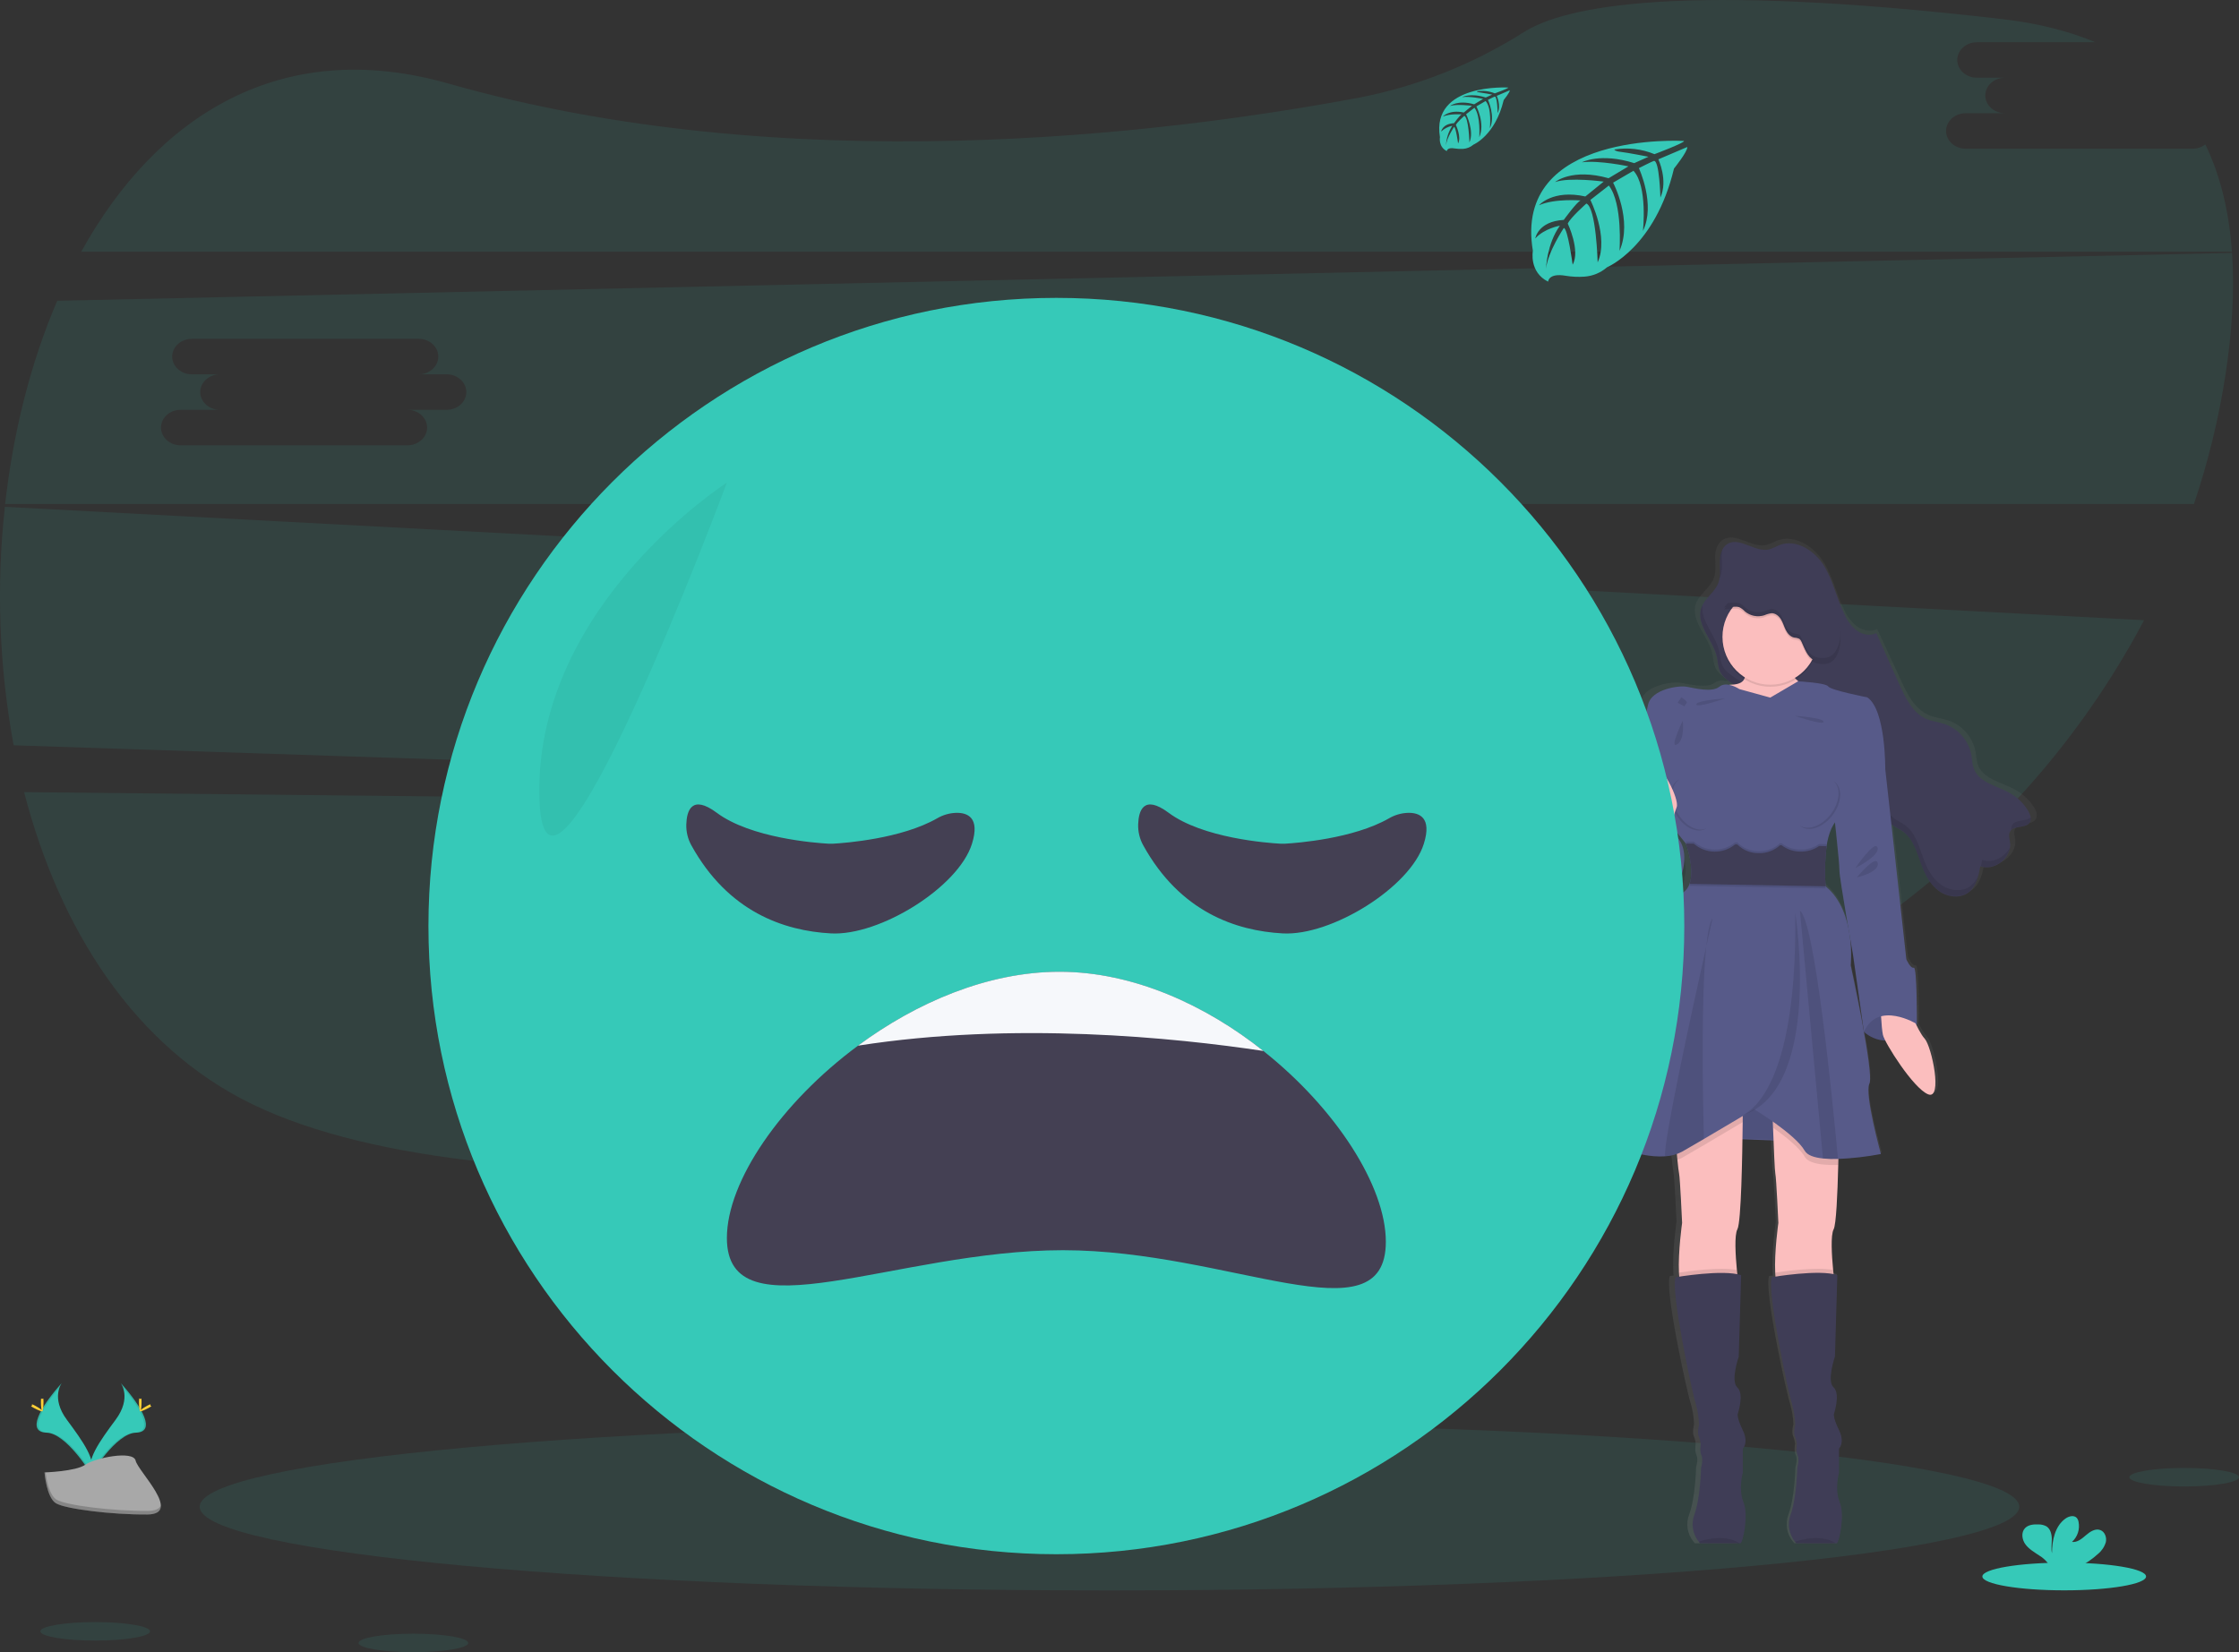<svg width="252" height="186" viewBox="0 0 252 186" fill="none" xmlns="http://www.w3.org/2000/svg">
<rect x="0" y="0" width="252" height="186" fill="#333333" stroke="none"/>
<g clip-path="url(#clip0_44_447)">
<path opacity="0.1" d="M2.712 89.175C6.691 104.564 15.108 117.866 28.409 124.314C56.059 137.715 118.419 130.804 164.96 122.87C189.035 118.767 210.196 107.443 225.567 91.507L2.712 89.175Z" fill="#36C9B8"/>
<path opacity="0.1" d="M246.772 16.741H221.236C220.024 16.741 219.03 15.842 219.03 14.744C219.03 13.646 220.024 12.745 221.236 12.745H225.652C224.438 12.745 223.446 11.847 223.446 10.746C223.446 9.646 224.438 8.75 225.652 8.75H222.5C221.286 8.75 220.292 7.851 220.292 6.751C220.292 5.651 221.286 4.754 222.5 4.754H235.828C232.871 3.51 229.414 2.625 225.43 2.159C189.086 -2.065 176.11 0.729 171.533 3.601C165.828 7.226 159.49 9.741 152.853 11.014C130.43 15.203 88.496 20.241 50.488 9.41C31.598 4.016 17.557 13.119 9.143 28.335H251.207C250.891 23.913 249.945 19.828 248.208 16.255C247.797 16.573 247.291 16.744 246.772 16.741Z" fill="#36C9B8"/>
<path opacity="0.1" d="M0.548 57.056C-0.433 66.005 -0.1 75.05 1.537 83.903L225.74 91.328C231.912 84.923 237.155 77.683 241.318 69.821L0.548 57.056ZM89.222 76.208H84.808C86.022 76.208 87.016 77.109 87.016 78.207C87.016 79.305 86.022 80.203 84.808 80.203H59.272C58.06 80.203 57.066 79.305 57.066 78.207C57.066 77.109 58.06 76.208 59.272 76.208H63.688C62.474 76.208 61.482 75.309 61.482 74.211C61.482 73.113 62.474 72.212 63.688 72.212H60.534C59.32 72.212 58.326 71.314 58.326 70.216C58.326 69.118 59.32 68.217 60.534 68.217H86.07C87.284 68.217 88.276 69.115 88.276 70.216C88.276 71.316 87.284 72.212 86.07 72.212H89.222C90.437 72.212 91.429 73.111 91.429 74.211C91.429 75.311 90.437 76.208 89.222 76.208Z" fill="#36C9B8"/>
<path opacity="0.1" d="M251.216 28.473L6.441 33.86C3.463 40.789 1.489 48.624 0.579 56.744H246.928C248.531 51.993 249.72 47.113 250.483 42.158C251.218 37.388 251.512 32.773 251.216 28.473ZM50.277 46.135H45.863C47.077 46.135 48.071 47.036 48.071 48.134C48.071 49.232 47.077 50.133 45.863 50.133H20.326C19.114 50.133 18.12 49.232 18.12 48.134C18.12 47.036 19.114 46.135 20.326 46.135H24.743C23.529 46.135 22.537 45.236 22.537 44.138C22.537 43.04 23.529 42.139 24.743 42.139H21.589C20.375 42.139 19.38 41.241 19.38 40.143C19.38 39.045 20.375 38.144 21.589 38.144H47.125C48.339 38.144 49.331 39.043 49.331 40.143C49.331 41.243 48.339 42.139 47.125 42.139H50.277C51.491 42.139 52.483 43.04 52.483 44.138C52.483 45.236 51.491 46.135 50.277 46.135Z" fill="#36C9B8"/>
<path opacity="0.1" d="M124.871 179.047C181.423 179.047 227.268 174.827 227.268 169.622C227.268 164.416 181.423 160.196 124.871 160.196C68.318 160.196 22.474 164.416 22.474 169.622C22.474 174.827 68.318 179.047 124.871 179.047Z" fill="#36C9B8"/>
<path d="M229.234 91.766C229.232 91.75 229.232 91.734 229.234 91.718C229.234 91.692 229.234 91.669 229.234 91.646C229.188 91.384 229.089 91.133 228.943 90.911C228.418 90.071 227.688 89.38 226.821 88.903C225.309 88.073 223.232 87.717 222.627 86.133C222.441 85.643 222.437 85.109 222.345 84.595C222.185 83.795 221.817 83.052 221.278 82.439C220.74 81.826 220.05 81.366 219.277 81.104C218.558 80.863 217.782 80.797 217.083 80.499C215.52 79.834 214.696 78.195 213.997 76.68C213.093 74.724 212.189 72.767 211.285 70.809C210.597 71.156 209.709 70.993 209.065 70.559C208.445 70.097 207.951 69.486 207.628 68.783C206.696 66.972 206.295 64.92 205.2 63.197C204.105 61.473 201.917 60.111 199.984 60.861C199.606 61.05 199.216 61.211 198.815 61.344C197.159 61.732 195.326 59.838 193.908 60.758C193.673 60.909 193.481 61.119 193.352 61.367C193.35 61.352 193.35 61.337 193.352 61.322C193.167 61.694 193.064 62.102 193.049 62.518C193.049 62.603 193.049 62.685 193.049 62.766C193.049 62.779 193.049 62.793 193.049 62.807C193.049 63.137 193.07 63.472 193.075 63.806C193.08 64.087 193.058 64.368 193.01 64.645V64.622C192.984 64.778 192.944 64.932 192.891 65.081C192.522 66.071 191.501 66.72 191.022 67.65V67.605C190.968 67.706 190.921 67.811 190.882 67.919C190.797 68.163 190.753 68.419 190.752 68.677C190.71 70.427 192.564 72.072 192.779 73.95C192.933 75.279 193.237 75.706 194.367 76.458L194.614 76.623C194.516 76.623 194.415 76.636 194.302 76.639C194.259 76.639 194.215 76.644 194.172 76.652C193.973 76.597 193.764 76.588 193.56 76.623C193.356 76.659 193.163 76.739 192.994 76.859C192.128 77.546 190.08 77.017 189.171 76.859C188.261 76.701 185.146 77.127 184.711 78.855C184.275 80.584 183.529 84.151 183.529 84.151C183.529 84.151 183.529 86.413 183.251 86.835C183.241 86.865 183.241 86.897 183.251 86.927C183.251 87.561 183.274 91.378 182.66 92.362C182.509 92.591 182.521 93.097 182.633 93.721C181.987 94.553 181.38 95.525 181.487 96.162C181.684 97.467 184.328 101.567 188.117 99.371C188.117 99.371 190.273 95.426 187.56 93.329L187.677 92.871C188.497 93.879 189.104 94.603 189.104 94.603C189.104 94.603 189.137 94.688 189.187 94.833H189.104C189.459 95.797 189.673 96.806 189.741 97.831C189.731 98.207 189.663 98.579 189.54 98.934H189.611C189.59 99.012 189.567 99.09 189.54 99.163C189.407 99.55 189.158 99.887 188.827 100.128C186.933 101.471 184.763 111.065 184.763 111.065C184.763 111.065 180.466 126.572 179.607 127.454C178.896 128.179 183.359 130.219 186.708 129.976C187.176 129.948 187.638 129.86 188.083 129.715C188.103 129.944 188.126 130.173 188.149 130.382C188.22 131.069 188.294 131.707 188.339 131.906C188.458 132.406 188.694 137.509 188.694 137.509C188.694 137.509 188.211 140.823 188.328 143.129C188.328 143.287 188.348 143.439 188.362 143.588L187.945 143.652C187.313 145.073 189.918 156.931 190.273 157.928C190.508 158.714 190.64 159.527 190.667 160.347C190.667 160.347 190.438 161.19 190.628 161.651C190.746 161.933 190.823 162.23 190.857 162.534C190.857 162.534 190.701 163.299 190.937 163.799C191.173 164.299 190.898 165.174 190.898 165.174C190.898 165.174 190.82 168.629 190.11 170.509C189.917 171.014 189.86 171.562 189.947 172.097C190.033 172.632 190.26 173.134 190.603 173.553C190.652 173.618 190.706 173.68 190.763 173.738C190.763 173.738 194.68 173.771 195.37 173.738H195.459C195.737 173.699 196.447 170.591 195.814 169.094C195.182 167.597 195.737 165.754 195.737 165.754V163.031C195.737 163.031 196.447 162.375 195.737 160.968C195.026 159.561 195.143 159.134 195.143 159.134C195.143 159.134 195.934 156.869 195.104 156.14C194.275 155.411 195.262 152.647 195.262 152.647L195.542 143.432C195.395 143.384 195.246 143.346 195.095 143.317C195.079 143.166 195.063 143.01 195.047 142.845C194.884 141.176 194.745 138.907 195.107 138.26C195.469 137.614 195.643 131.97 195.7 128.048L199.31 128.186C199.386 130.02 199.466 131.693 199.516 131.906C199.636 132.406 199.874 137.509 199.874 137.509C199.874 137.509 199.388 140.823 199.505 143.129C199.505 143.287 199.526 143.439 199.539 143.588L199.122 143.652C198.49 145.073 201.095 156.931 201.45 157.928C201.685 158.714 201.819 159.527 201.846 160.347C201.846 160.347 201.617 161.19 201.805 161.651C201.923 161.933 202.001 162.23 202.034 162.534C202.034 162.534 201.878 163.299 202.114 163.799C202.35 164.299 202.075 165.174 202.075 165.174C202.075 165.174 201.997 168.629 201.287 170.509C201.097 171.015 201.044 171.563 201.133 172.097C201.222 172.631 201.451 173.131 201.796 173.548C201.845 173.614 201.899 173.676 201.956 173.734C201.956 173.734 205.874 173.766 206.563 173.734H206.653C206.93 173.695 207.64 170.587 207.008 169.09C206.375 167.593 206.93 165.75 206.93 165.75V163.031C206.93 163.031 207.64 162.375 206.93 160.968C206.22 159.561 206.336 159.134 206.336 159.134C206.336 159.134 207.127 156.869 206.297 156.14C205.468 155.411 206.456 152.647 206.456 152.647L206.74 143.432C206.59 143.383 206.437 143.345 206.281 143.317C206.265 143.166 206.249 143.01 206.233 142.845C206.071 141.176 205.931 138.907 206.293 138.26C206.584 137.731 206.751 134.32 206.827 130.989C206.827 130.76 206.827 130.531 206.845 130.302C208.504 130.232 210.156 130.047 211.789 129.747C211.789 129.747 209.857 122.913 210.448 121.802C210.703 121.323 210.336 118.771 209.835 116.023C210.534 116.589 211.404 116.904 212.304 116.917C213.168 118.579 215.795 122.402 217.275 122.991C219.012 123.679 217.708 117.582 216.881 116.699C216.49 116.217 216.16 115.688 215.901 115.124C215.924 115.097 215.949 115.074 215.972 115.049C215.995 115.023 216.013 108.561 215.617 108.678C215.22 108.795 214.748 107.718 214.748 107.718L213.525 96.974L213.012 92.476C213.44 92.793 213.949 92.994 214.386 93.308C215.578 94.182 215.967 95.715 216.49 97.072C216.92 98.189 217.525 99.296 218.517 99.997C219.509 100.699 220.964 100.884 221.953 100.174C222.87 99.507 223.14 98.303 223.342 97.205C225.005 97.79 227.023 96.226 226.808 94.519C226.755 94.097 226.599 93.636 226.819 93.267C227.259 92.538 228.652 92.962 229.11 92.242C229.187 92.118 229.227 91.974 229.224 91.828C229.231 91.795 229.234 91.782 229.234 91.766ZM206.987 97.675C206.962 98.085 207.525 101.382 207.984 103.99C207.608 102.365 206.854 100.63 205.37 99.44C205.37 99.44 205.37 99.358 205.351 99.211H205.37C205.37 99.211 205.308 98.555 205.299 97.622C205.301 96.795 205.363 95.97 205.482 95.151V95.131H205.452C205.452 95.062 205.47 94.991 205.482 94.922C205.573 94.231 205.76 93.557 206.039 92.919C206.162 92.668 206.303 92.428 206.462 92.199C206.708 94.415 207.01 97.26 206.987 97.675ZM208.219 105.313C208.421 106.439 208.565 107.229 208.565 107.229L209.782 115.587V115.626C209.127 112.098 208.291 108.38 208.291 108.38C208.376 107.358 208.352 106.33 208.219 105.313Z" fill="url(#paint0_linear_44_447)"/>
<path d="M193.31 74.408C193.081 72.29 190.79 70.463 191.478 68.448C191.851 67.35 193.019 66.679 193.414 65.587C193.675 64.868 193.558 64.077 193.56 63.311C193.562 62.545 193.741 61.691 194.378 61.266C195.752 60.349 197.521 62.236 199.125 61.851C199.512 61.718 199.89 61.557 200.254 61.37C202.126 60.625 204.242 61.982 205.294 63.696C206.345 65.411 206.739 67.456 207.642 69.257C207.95 69.953 208.428 70.561 209.03 71.025C209.653 71.456 210.506 71.618 211.179 71.275L213.802 77.12C214.489 78.626 215.278 80.258 216.78 80.921C217.454 81.216 218.205 81.283 218.902 81.523C219.659 81.791 220.332 82.252 220.855 82.862C221.377 83.471 221.731 84.207 221.88 84.996C221.969 85.51 221.971 86.042 222.152 86.53C222.737 88.107 224.746 88.46 226.21 89.281C227.056 89.758 227.766 90.446 228.271 91.277C228.5 91.674 228.697 92.194 228.452 92.584C228.01 93.299 226.665 92.877 226.239 93.604C226.024 93.971 226.175 94.429 226.239 94.851C226.448 96.55 224.494 98.106 222.886 97.524C222.691 98.617 222.427 99.816 221.543 100.479C220.592 101.189 219.183 101.001 218.224 100.304C217.264 99.608 216.682 98.505 216.265 97.393C215.759 96.041 215.381 94.514 214.228 93.645C213.811 93.334 213.312 93.132 212.904 92.818C211.988 92.116 211.53 90.959 211.202 89.838C210.778 88.439 210.442 87.002 209.828 85.682C209.214 84.361 208.242 83.133 206.911 82.53C205.663 81.968 204.224 82.005 202.934 81.549C200.715 80.765 199.072 78.897 196.864 78.016C196.158 77.719 195.489 77.341 194.87 76.888C193.759 76.157 193.457 75.733 193.31 74.408Z" fill="#3F3D56"/>
<g opacity="0.1">
<path d="M193.517 65.138C193.564 65.049 193.605 64.956 193.64 64.861C193.899 64.141 193.785 63.35 193.787 62.584C193.787 62.329 193.811 62.074 193.858 61.824C193.647 62.276 193.544 62.773 193.558 63.272C193.556 63.889 193.629 64.535 193.517 65.138Z" fill="black"/>
<path d="M221.758 99.759C220.807 100.467 219.398 100.281 218.439 99.582C217.479 98.883 216.894 97.785 216.489 96.669C215.983 95.316 215.607 93.79 214.452 92.921C214.038 92.609 213.536 92.405 213.131 92.093C212.214 91.392 211.756 90.234 211.426 89.125C211.002 87.727 210.668 86.289 210.052 84.969C209.435 83.648 208.469 82.42 207.135 81.817C205.889 81.255 204.45 81.292 203.161 80.836C200.939 80.052 199.296 78.184 197.09 77.303C196.384 77.006 195.714 76.627 195.095 76.176C194.009 75.426 193.72 75.002 193.56 73.679C193.331 71.694 191.315 69.963 191.629 68.093C191.577 68.194 191.532 68.298 191.493 68.405C190.806 70.422 193.097 72.249 193.326 74.365C193.475 75.687 193.784 76.111 194.861 76.861C195.48 77.312 196.15 77.691 196.856 77.989C199.062 78.869 200.705 80.74 202.927 81.521C204.217 81.98 205.655 81.941 206.902 82.502C208.235 83.105 209.193 84.336 209.818 85.654C210.443 86.972 210.778 88.405 211.193 89.81C211.529 90.92 211.971 92.077 212.897 92.779C213.312 93.091 213.813 93.294 214.219 93.606C215.364 94.475 215.749 96.002 216.255 97.354C216.672 98.466 217.256 99.566 218.216 100.263C219.176 100.96 220.585 101.148 221.536 100.44C222.143 99.981 222.452 99.282 222.656 98.532C222.475 99.016 222.164 99.44 221.758 99.759Z" fill="black"/>
<path d="M226.466 92.884C226.378 93.049 226.34 93.235 226.356 93.421C226.874 92.909 228.042 93.21 228.45 92.552C228.545 92.389 228.582 92.2 228.555 92.013C228.024 92.517 226.855 92.217 226.466 92.884Z" fill="black"/>
<path d="M223.1 96.804C223.057 97.033 223.013 97.279 222.958 97.517C224.36 97.955 225.98 96.829 226.209 95.408C225.652 96.501 224.278 97.233 223.1 96.804Z" fill="black"/>
</g>
<path d="M196.27 75.511C196.27 75.511 197.033 77.051 194.781 77.083C192.529 77.115 196.231 87.087 196.231 87.087L199.975 91.855L204.632 89.333L204.9 82.379L205.244 78.177C205.244 78.177 200.891 76.762 201.693 74.892C202.495 73.021 196.27 75.511 196.27 75.511Z" fill="#FBBEBE"/>
<path d="M209.788 116.167C209.788 116.167 212.537 118.874 215.744 115.282L213.282 112.667H210.166L209.788 116.167Z" fill="#575A89"/>
<path opacity="0.1" d="M210.086 112.667L209.708 116.167C209.708 116.167 212.457 118.874 215.664 115.282" fill="black"/>
<path d="M214.712 113.144C214.712 113.144 215.818 116.048 216.62 116.926C217.422 117.804 218.682 123.879 217.003 123.191C215.324 122.503 212.116 117.384 211.924 116.506C211.732 115.629 211.658 113.144 211.658 113.144H214.712Z" fill="#FBBEBE"/>
<path d="M190.696 128.044L205.509 128.617L203.791 122.35L196.33 122.198L190.696 128.044Z" fill="#575A89"/>
<path opacity="0.1" d="M192.756 128.044L207.571 128.617L205.853 122.35L198.389 122.198L192.756 128.044Z" fill="black"/>
<path d="M195.544 138.389C195.193 139.042 195.329 141.302 195.487 142.973C195.587 144.037 195.697 144.855 195.697 144.855C195.697 144.855 190.16 146.575 189.322 145.085C189.109 144.706 189.003 144.044 188.967 143.267C188.852 140.975 189.322 137.671 189.322 137.671C189.322 137.671 189.093 132.592 188.978 132.094C188.932 131.895 188.861 131.262 188.793 130.577C188.692 129.559 188.596 128.426 188.596 128.426L196.156 124.415C196.156 124.415 196.156 125.167 196.142 126.324C196.101 129.96 195.979 137.587 195.544 138.389Z" fill="#FBBEBE"/>
<path opacity="0.1" d="M195.697 144.855C195.697 144.855 190.16 146.575 189.322 145.085C189.109 144.706 189.003 144.044 188.967 143.267C190.112 143.093 193.599 142.611 195.487 142.973C195.587 144.037 195.697 144.855 195.697 144.855Z" fill="black"/>
<path d="M195.887 173.738H195.8C195.133 173.764 191.344 173.738 191.344 173.738C191.289 173.68 191.237 173.619 191.189 173.555C190.854 173.135 190.632 172.637 190.546 172.107C190.46 171.577 190.512 171.033 190.696 170.529C191.383 168.656 191.459 165.218 191.459 165.218C191.459 165.218 191.727 164.34 191.498 163.843C191.269 163.345 191.42 162.582 191.42 162.582C191.385 162.28 191.308 161.984 191.191 161.704C191.001 161.245 191.23 160.404 191.23 160.404C191.204 159.589 191.075 158.78 190.847 157.997C190.504 157.005 187.984 145.199 188.595 143.785C188.595 143.785 193.94 142.868 195.965 143.556L195.697 152.725C195.697 152.725 194.742 155.476 195.543 156.202C196.345 156.929 195.582 159.182 195.582 159.182C195.582 159.182 195.468 159.602 196.155 161.016C196.842 162.431 196.155 163.079 196.155 163.079V165.791C196.155 165.791 195.621 167.625 196.231 169.115C196.84 170.605 196.155 173.69 195.887 173.738Z" fill="#3F3D56"/>
<path d="M206.377 138.389C206.026 139.042 206.162 141.302 206.32 142.973C206.42 144.037 206.53 144.855 206.53 144.855C206.53 144.855 200.993 146.575 200.155 145.085C199.942 144.706 199.836 144.044 199.8 143.267C199.685 140.975 200.155 137.671 200.155 137.671C200.155 137.671 199.926 132.592 199.811 132.094C199.749 131.826 199.642 129.268 199.557 126.973C199.486 125.016 199.429 123.246 199.429 123.246L206.989 124.415C206.989 124.415 206.989 127.741 206.895 131.159C206.812 134.474 206.659 137.871 206.377 138.389Z" fill="#FBBEBE"/>
<path opacity="0.1" d="M206.531 144.855C206.531 144.855 200.994 146.575 200.156 145.085C199.943 144.706 199.837 144.044 199.801 143.267C200.946 143.093 204.433 142.611 206.321 142.973C206.421 144.037 206.531 144.855 206.531 144.855Z" fill="black"/>
<path d="M206.721 173.738H206.634C205.967 173.764 202.178 173.738 202.178 173.738C202.123 173.68 202.071 173.619 202.023 173.555C201.688 173.136 201.467 172.637 201.38 172.107C201.294 171.577 201.346 171.033 201.53 170.529C202.217 168.647 202.286 165.209 202.286 165.209C202.286 165.209 202.554 164.331 202.325 163.833C202.096 163.336 202.247 162.573 202.247 162.573C202.212 162.271 202.135 161.975 202.018 161.695C201.828 161.236 202.057 160.395 202.057 160.395C202.031 159.58 201.902 158.771 201.674 157.988C201.331 156.995 198.811 145.19 199.422 143.776C199.422 143.776 204.767 142.859 206.792 143.547L206.524 152.716C206.524 152.716 205.569 155.467 206.371 156.193C207.172 156.92 206.41 159.173 206.41 159.173C206.41 159.173 206.295 159.593 206.982 161.007C207.67 162.421 206.982 163.07 206.982 163.07V165.782C206.982 165.782 206.449 167.616 207.058 169.106C207.667 170.596 206.989 173.69 206.721 173.738Z" fill="#3F3D56"/>
<path opacity="0.1" d="M199.248 77.313C202.221 77.313 204.631 74.901 204.631 71.926C204.631 68.951 202.221 66.539 199.248 66.539C196.275 66.539 193.864 68.951 193.864 71.926C193.864 74.901 196.275 77.313 199.248 77.313Z" fill="black"/>
<path d="M199.248 77.083C202.221 77.083 204.631 74.672 204.631 71.697C204.631 68.721 202.221 66.31 199.248 66.31C196.275 66.31 193.864 68.721 193.864 71.697C193.864 74.672 196.275 77.083 199.248 77.083Z" fill="#FBBEBE"/>
<path opacity="0.1" d="M188.596 128.426L196.156 124.415C196.156 124.415 196.156 125.167 196.142 126.324C195.038 126.985 193.372 127.977 191.771 128.915C190.9 129.426 190.05 129.921 189.322 130.336C189.153 130.428 188.976 130.505 188.793 130.565C188.692 129.559 188.596 128.426 188.596 128.426Z" fill="black"/>
<path opacity="0.1" d="M206.989 124.406C206.989 124.406 206.989 127.732 206.895 131.15H206.868C206.303 131.17 205.737 131.152 205.175 131.097C204.187 130.992 203.397 130.73 203.113 130.212C202.538 129.204 200.928 127.92 199.567 126.964C199.496 125.006 199.438 123.237 199.438 123.237L206.989 124.406Z" fill="black"/>
<path d="M205.583 95.273C205.391 96.765 205.354 98.273 205.473 99.773C208.946 102.638 208.297 108.674 208.297 108.674C208.297 108.674 210.971 120.901 210.398 122.008C209.825 123.115 211.695 129.916 211.695 129.916C210.102 130.219 208.488 130.404 206.868 130.471C206.303 130.491 205.738 130.474 205.175 130.418C204.188 130.313 203.397 130.052 203.113 129.534C202.046 127.663 197.425 124.873 197.425 124.873C197.425 124.873 194.497 126.629 191.771 128.227C190.901 128.738 190.051 129.233 189.322 129.648C188.731 129.962 188.078 130.141 187.409 130.173C184.168 130.414 179.849 128.383 180.537 127.663C181.377 126.783 185.54 111.349 185.54 111.349C185.54 111.349 187.638 101.797 189.471 100.46C189.792 100.217 190.032 99.882 190.158 99.5C190.786 97.755 189.737 94.959 189.737 94.959C189.737 94.959 183.82 87.662 184.085 87.241C184.351 86.819 184.353 84.568 184.353 84.568C184.353 84.568 185.08 81.015 185.499 79.295C185.918 77.576 188.935 77.154 189.812 77.308C190.69 77.462 192.674 77.996 193.512 77.308C194.351 76.62 195.766 77.576 195.766 77.576L199.244 78.534L202.371 76.701C202.371 76.701 205.505 76.861 205.773 77.281C206.041 77.7 210.165 78.505 210.165 78.505C212.263 79.917 212.187 86.642 212.187 86.642C212.187 86.642 207.147 91.034 206.117 93.29C205.85 93.924 205.67 94.591 205.583 95.273Z" fill="#575A89"/>
<path d="M211.047 85.712L212.192 86.629L213.376 97.288L214.558 107.986C214.558 107.986 215.017 109.057 215.399 108.942C215.782 108.827 215.743 115.282 215.743 115.282C215.743 115.282 211.358 112.584 209.787 116.167L208.563 107.528C208.563 107.528 206.996 98.702 207.035 98.014C207.074 97.327 206.233 89.877 206.233 89.877L211.047 85.712Z" fill="#575A89"/>
<path d="M184.93 86.209L184.09 87.24C184.09 87.24 184.167 91.671 183.517 92.742C182.866 93.813 185.313 100.077 186.229 99.695C187.146 99.312 189.207 89.533 189.207 89.418C189.207 89.304 184.93 86.209 184.93 86.209Z" fill="#575A89"/>
<path d="M184.854 92.513C184.854 92.513 182.181 95.225 182.371 96.525C182.561 97.824 185.12 101.907 188.785 99.713C188.785 99.713 192.185 93.315 184.854 92.513Z" fill="#575A89"/>
<path opacity="0.1" d="M195.8 173.745C195.133 173.771 191.344 173.745 191.344 173.745C191.289 173.687 191.237 173.626 191.188 173.562C192.158 173.232 194.251 172.737 195.8 173.745Z" fill="black"/>
<path opacity="0.1" d="M206.639 173.745C205.972 173.771 202.183 173.745 202.183 173.745C202.128 173.687 202.076 173.626 202.027 173.562C202.992 173.232 205.086 172.737 206.639 173.745Z" fill="black"/>
<path opacity="0.1" d="M192.041 106.551C191.457 112.158 191.649 123.285 191.771 128.227C190.9 128.738 190.05 129.233 189.322 129.648C188.731 129.962 188.077 130.141 187.409 130.173C187.166 128.679 190.529 113.327 192.041 106.551Z" fill="black"/>
<path opacity="0.1" d="M192.756 103.369C192.74 103.449 192.463 104.669 192.041 106.551C192.206 104.944 192.435 103.791 192.756 103.369Z" fill="black"/>
<path opacity="0.1" d="M202.057 102.764C202.057 102.764 205.303 123.166 195.69 125.687C195.688 125.678 202.341 124.667 202.057 102.764Z" fill="black"/>
<path opacity="0.1" d="M206.867 130.471C206.302 130.491 205.737 130.474 205.174 130.419L202.581 102.523C204.235 103.605 206.214 123.402 206.867 130.471Z" fill="black"/>
<path opacity="0.1" d="M195.24 68.528C195.412 68.515 195.585 68.533 195.75 68.581C195.994 68.703 196.212 68.867 196.396 69.067C196.695 69.317 197.052 69.487 197.435 69.561C197.817 69.635 198.211 69.611 198.582 69.491C198.843 69.374 199.12 69.297 199.404 69.262C199.842 69.262 200.22 69.583 200.447 69.95C200.673 70.317 200.79 70.752 200.985 71.144C201.18 71.536 201.491 71.907 201.92 72.004C202.125 72.012 202.327 72.058 202.515 72.141C202.631 72.235 202.719 72.358 202.772 72.496C203.129 73.269 203.413 74.181 204.176 74.56C204.457 74.69 204.763 74.756 205.072 74.754C205.386 74.778 205.702 74.721 205.988 74.589C206.27 74.432 206.503 74.199 206.662 73.918C207.138 73.129 207.193 72.153 207.081 71.238C206.941 70.084 206.531 68.98 205.883 68.015C205.201 67.039 204.272 66.262 203.191 65.763C202.11 65.264 200.917 65.061 199.732 65.175C199.318 65.221 198.909 65.298 198.506 65.404C197.049 65.794 195.62 66.523 194.736 67.745C194.522 68.05 194.287 68.339 194.032 68.611C194.433 68.572 194.836 68.538 195.24 68.528Z" fill="black"/>
<path d="M195.24 68.299C195.412 68.286 195.585 68.303 195.75 68.352C195.994 68.473 196.212 68.638 196.396 68.838C196.695 69.088 197.052 69.258 197.435 69.332C197.817 69.406 198.211 69.382 198.582 69.262C198.843 69.145 199.12 69.068 199.404 69.033C199.842 69.033 200.22 69.354 200.447 69.721C200.673 70.087 200.79 70.523 200.985 70.915C201.18 71.307 201.491 71.678 201.92 71.774C202.125 71.782 202.327 71.829 202.515 71.912C202.631 72.006 202.719 72.128 202.772 72.267C203.129 73.04 203.413 73.952 204.176 74.33C204.457 74.46 204.763 74.527 205.072 74.525C205.386 74.548 205.702 74.492 205.988 74.36C206.27 74.203 206.503 73.97 206.662 73.689C207.138 72.9 207.193 71.923 207.081 71.009C206.941 69.855 206.531 68.751 205.883 67.786C205.201 66.81 204.272 66.033 203.191 65.534C202.11 65.035 200.917 64.832 199.732 64.946C199.318 64.992 198.909 65.069 198.506 65.175C197.049 65.565 195.62 66.293 194.736 67.515C194.522 67.82 194.287 68.11 194.032 68.382C194.433 68.343 194.836 68.308 195.24 68.299Z" fill="#3F3D56"/>
<path opacity="0.1" d="M189.397 81.127C189.397 81.127 189.665 83.268 188.749 83.802C187.832 84.336 189.397 81.127 189.397 81.127Z" fill="black"/>
<path opacity="0.1" d="M208.831 97.71C208.831 97.71 211.007 94.5 211.314 95.417C211.621 96.334 208.831 97.71 208.831 97.71Z" fill="black"/>
<path opacity="0.1" d="M208.984 98.778C208.984 98.778 211.131 96.142 211.337 97.173C211.543 98.205 208.984 98.778 208.984 98.778Z" fill="black"/>
<path opacity="0.1" d="M202.68 95.64C201.902 95.651 201.142 95.4 200.522 94.929H200.334C199.691 95.517 198.847 95.834 197.977 95.816C197.524 95.827 197.074 95.745 196.654 95.576C196.234 95.408 195.852 95.156 195.533 94.835H195.283C194.623 95.373 193.795 95.659 192.944 95.643C192.094 95.628 191.276 95.311 190.637 94.75L189.741 94.734C189.741 94.734 190.79 97.531 190.163 99.275L205.473 99.548C205.354 98.048 205.391 96.54 205.583 95.048V95.028L204.742 95.011C204.137 95.431 203.416 95.651 202.68 95.64Z" fill="black"/>
<path opacity="0.1" d="M202.68 96.098C201.902 96.109 201.142 95.859 200.522 95.388H200.334C199.691 95.975 198.847 96.293 197.977 96.275C197.524 96.285 197.074 96.204 196.654 96.035C196.234 95.866 195.852 95.614 195.533 95.293H195.283C194.623 95.831 193.795 96.117 192.944 96.102C192.094 96.086 191.276 95.77 190.637 95.209L189.741 95.193C189.741 95.193 190.79 97.989 190.163 99.734L205.473 100.006C205.354 98.507 205.391 96.999 205.583 95.507V95.486L204.742 95.47C204.137 95.89 203.416 96.109 202.68 96.098Z" fill="black"/>
<path d="M202.68 95.869C201.902 95.88 201.142 95.63 200.522 95.158H200.334C199.691 95.746 198.847 96.064 197.977 96.045C197.524 96.056 197.074 95.974 196.654 95.806C196.234 95.637 195.852 95.385 195.533 95.064H195.283C194.623 95.602 193.795 95.888 192.944 95.873C192.094 95.857 191.276 95.541 190.637 94.979L189.741 94.963C189.741 94.963 190.79 97.76 190.163 99.504L205.473 99.777C205.354 98.278 205.391 96.77 205.583 95.277V95.257L204.742 95.241C204.137 95.66 203.416 95.88 202.68 95.869Z" fill="#3F3D56"/>
<path opacity="0.1" d="M202 80.584C202 80.584 205.223 80.79 205.244 81.249C205.264 81.707 202 80.584 202 80.584Z" fill="black"/>
<path opacity="0.1" d="M194.17 78.628C194.17 78.628 190.946 78.835 190.926 79.293C190.905 79.752 194.17 78.628 194.17 78.628Z" fill="black"/>
<path opacity="0.1" d="M206.487 88.002C206.455 87.979 206.423 87.96 206.391 87.94C207.215 88.682 207.078 90.305 206.065 91.644C205.053 92.983 203.516 93.54 202.581 92.939C202.611 92.964 202.636 92.992 202.668 93.017C203.584 93.719 205.188 93.168 206.246 91.784C207.305 90.399 207.408 88.705 206.487 88.002Z" fill="black"/>
<path opacity="0.1" d="M188.781 91.472C187.965 90.001 188.071 88.375 188.994 87.759C188.96 87.775 188.923 87.788 188.889 87.807C187.876 88.371 187.743 90.06 188.582 91.582C189.42 93.104 190.932 93.874 191.945 93.32C191.978 93.3 192.01 93.279 192.041 93.256C191.031 93.714 189.597 92.944 188.781 91.472Z" fill="black"/>
<path opacity="0.1" d="M189.871 79.062L189.576 79.52L188.822 79.119L189.219 78.509C189.481 78.633 189.706 78.824 189.871 79.062Z" fill="black"/>
<path d="M185.084 96.027C185.084 96.027 185.755 92.868 184.855 91.864C183.955 90.86 184.243 85.597 185.618 85.712C186.992 85.826 189.054 89.989 188.71 90.869C188.367 91.749 187.068 96.256 187.068 96.256L185.084 96.027Z" fill="#FBBEBE"/>
<path opacity="0.1" d="M206.639 73.237C206.48 73.519 206.247 73.751 205.965 73.909C205.679 74.04 205.363 74.097 205.049 74.074C204.74 74.075 204.434 74.009 204.153 73.879C203.39 73.498 203.106 72.586 202.749 71.816C202.704 71.677 202.623 71.552 202.515 71.454C202.33 71.369 202.13 71.32 201.927 71.309C201.498 71.213 201.189 70.839 200.992 70.449C200.795 70.06 200.678 69.629 200.453 69.255C200.229 68.882 199.849 68.554 199.411 68.567C199.126 68.605 198.849 68.686 198.589 68.808C198.218 68.927 197.823 68.951 197.441 68.876C197.059 68.801 196.702 68.631 196.403 68.382C196.219 68.182 196 68.017 195.757 67.896C195.592 67.847 195.418 67.829 195.246 67.843C194.983 67.843 194.722 67.868 194.458 67.889C194.328 68.06 194.188 68.224 194.039 68.379C194.44 68.345 194.843 68.311 195.246 68.302C195.418 68.288 195.592 68.306 195.757 68.354C196 68.475 196.219 68.64 196.403 68.84C196.702 69.09 197.059 69.26 197.441 69.334C197.823 69.409 198.218 69.386 198.589 69.267C198.849 69.145 199.126 69.064 199.411 69.026C199.849 69.026 200.227 69.347 200.453 69.714C200.68 70.08 200.797 70.516 200.992 70.908C201.187 71.3 201.498 71.671 201.927 71.767C202.13 71.778 202.33 71.828 202.515 71.912C202.631 72.006 202.719 72.128 202.772 72.267C203.129 73.04 203.413 73.952 204.176 74.33C204.457 74.46 204.763 74.527 205.072 74.525C205.386 74.548 205.702 74.492 205.988 74.36C206.27 74.203 206.503 73.97 206.662 73.689C207.017 73.04 207.177 72.303 207.12 71.566C207.102 72.154 206.937 72.729 206.639 73.237Z" fill="black"/>
<path d="M186.099 98.532C187.238 98.532 188.161 97.906 188.161 97.134C188.161 96.362 187.238 95.736 186.099 95.736C184.96 95.736 184.037 96.362 184.037 97.134C184.037 97.906 184.96 98.532 186.099 98.532Z" fill="#575A89"/>
<path d="M118.894 174.969C157.926 174.969 189.567 143.308 189.567 104.252C189.567 65.195 157.926 33.534 118.894 33.534C79.862 33.534 48.221 65.195 48.221 104.252C48.221 143.308 79.862 174.969 118.894 174.969Z" fill="#36C9B8"/>
<path d="M155.976 139.789C155.976 150.953 138.437 140.743 119.634 140.743C100.83 140.743 81.811 150.531 81.811 139.368C81.811 133.002 87.873 124.149 96.569 117.719C103.121 112.873 111.167 109.403 119.249 109.403C127.56 109.403 135.702 113.16 142.196 118.317C150.393 124.821 155.976 133.559 155.976 139.789Z" fill="#444053"/>
<path d="M142.194 118.313C132.199 116.807 114.122 114.971 96.569 117.715C103.121 112.869 111.167 109.398 119.249 109.398C127.558 109.398 135.7 113.155 142.194 118.313Z" fill="#F6F8FB"/>
<path opacity="0.05" d="M81.811 54.332C81.811 54.332 60.522 67.951 60.696 89.253C60.87 110.556 81.811 54.332 81.811 54.332Z" fill="black"/>
<path d="M189.54 15.87C189.54 15.87 170.251 14.707 172.525 28.232C172.525 28.232 172.067 30.621 174.239 31.707C174.239 31.707 174.273 30.705 176.216 31.045C176.908 31.161 177.612 31.194 178.312 31.145C179.258 31.081 180.158 30.709 180.873 30.087C180.873 30.087 186.296 27.847 188.406 18.978C188.406 18.978 189.966 17.043 189.904 16.548L186.649 17.937C186.649 17.937 187.76 20.287 186.878 22.24C186.878 22.24 186.772 18.024 186.147 18.114C186.021 18.134 184.456 18.927 184.456 18.927C184.456 18.927 186.369 23.022 184.914 25.995C184.914 25.995 185.462 20.952 183.847 19.223L181.556 20.562C181.556 20.562 183.792 24.789 182.275 28.239C182.275 28.239 182.665 22.948 181.075 20.887L178.997 22.508C178.997 22.508 181.098 26.675 179.817 29.536C179.817 29.536 179.65 23.377 178.548 22.912C178.548 22.912 176.731 24.516 176.454 25.174C176.454 25.174 177.893 28.198 177.002 29.793C177.002 29.793 176.454 25.69 176.005 25.667C176.005 25.667 174.195 28.386 174.005 30.252C174.005 30.252 174.085 27.478 175.565 25.408C175.565 25.408 173.815 25.708 172.796 26.845C172.796 26.845 173.077 24.922 176.003 24.755C176.003 24.755 177.499 22.692 177.9 22.568C177.9 22.568 174.979 22.322 173.208 23.109C173.208 23.109 174.766 21.296 178.433 22.118L180.495 20.445C180.495 20.445 176.651 19.918 175.02 20.5C175.02 20.5 176.896 18.895 181.047 20.064L183.281 18.728C183.281 18.728 180.003 18.022 178.049 18.27C178.049 18.27 180.11 17.158 183.934 18.364L185.537 17.646C185.537 17.646 183.134 17.174 182.431 17.101C181.728 17.027 181.691 16.83 181.691 16.83C183.217 16.582 184.782 16.764 186.211 17.355C186.211 17.355 189.597 16.083 189.54 15.87Z" fill="#36C9B8"/>
<path d="M169.755 9.857C169.755 9.857 161.05 9.33 162.067 15.441C162.067 15.441 161.863 16.521 162.841 17.011C162.841 17.011 162.855 16.553 163.735 16.713C164.047 16.765 164.365 16.78 164.681 16.759C165.109 16.729 165.515 16.56 165.84 16.28C165.84 16.28 168.289 15.267 169.242 11.26C169.242 11.26 169.948 10.386 169.929 10.162L168.459 10.79C168.459 10.79 168.963 11.851 168.566 12.734C168.566 12.734 168.518 10.829 168.236 10.875C168.179 10.875 167.471 11.241 167.471 11.241C167.471 11.241 168.337 13.091 167.684 14.435C167.684 14.435 167.932 12.156 167.203 11.374L166.168 11.98C166.168 11.98 167.178 13.891 166.493 15.45C166.493 15.45 166.667 13.059 165.95 12.129L165.011 12.86C165.011 12.86 165.959 14.742 165.382 16.035C165.382 16.035 165.306 13.252 164.807 13.041C164.807 13.041 163.987 13.765 163.861 14.063C163.861 14.063 164.511 15.439 164.108 16.151C164.108 16.151 163.861 14.297 163.65 14.29C163.65 14.29 162.832 15.517 162.747 16.353C162.787 15.575 163.029 14.82 163.451 14.164C162.979 14.253 162.545 14.479 162.2 14.813C162.2 14.813 162.326 13.944 163.652 13.868C163.652 13.868 164.328 12.938 164.509 12.88C164.509 12.88 163.19 12.77 162.39 13.126C162.39 13.126 163.093 12.305 164.752 12.667L165.668 11.913C165.668 11.913 163.932 11.684 163.194 11.936C163.194 11.936 164.042 11.212 165.918 11.741L166.926 11.136C166.926 11.136 165.446 10.817 164.562 10.932C164.562 10.932 165.494 10.43 167.221 10.976L167.943 10.65C167.943 10.65 166.857 10.437 166.541 10.405C166.225 10.373 166.204 10.283 166.204 10.283C166.892 10.169 167.598 10.248 168.243 10.512C168.243 10.512 169.78 9.953 169.755 9.857Z" fill="#36C9B8"/>
<path opacity="0.1" d="M245.83 167.341C249.238 167.341 252 166.874 252 166.298C252 165.722 249.238 165.255 245.83 165.255C242.423 165.255 239.661 165.722 239.661 166.298C239.661 166.874 242.423 167.341 245.83 167.341Z" fill="#36C9B8"/>
<path opacity="0.1" d="M10.714 184.691C14.121 184.691 16.884 184.224 16.884 183.648C16.884 183.072 14.121 182.605 10.714 182.605C7.307 182.605 4.545 183.072 4.545 183.648C4.545 184.224 7.307 184.691 10.714 184.691Z" fill="#36C9B8"/>
<path opacity="0.1" d="M46.528 186C49.935 186 52.697 185.533 52.697 184.957C52.697 184.381 49.935 183.914 46.528 183.914C43.12 183.914 40.358 184.381 40.358 184.957C40.358 185.533 43.12 186 46.528 186Z" fill="#36C9B8"/>
<path d="M232.329 179.034C237.416 179.034 241.54 178.336 241.54 177.475C241.54 176.614 237.416 175.916 232.329 175.916C227.241 175.916 223.117 176.614 223.117 177.475C223.117 178.336 227.241 179.034 232.329 179.034Z" fill="#36C9B8"/>
<path d="M236.136 174.928C236.556 174.585 236.863 174.122 237.015 173.601C237.128 173.076 236.903 172.443 236.401 172.251C235.838 172.035 235.235 172.427 234.779 172.822C234.324 173.216 233.799 173.665 233.201 173.583C233.508 173.304 233.739 172.95 233.869 172.556C233.999 172.162 234.024 171.741 233.943 171.334C233.917 171.165 233.846 171.007 233.737 170.875C233.423 170.541 232.857 170.683 232.482 170.946C231.29 171.785 230.958 173.404 230.951 174.862C230.832 174.337 230.933 173.789 230.931 173.257C230.928 172.725 230.78 172.111 230.326 171.829C230.044 171.679 229.729 171.604 229.41 171.614C228.874 171.593 228.278 171.646 227.911 172.038C227.453 172.526 227.575 173.342 227.971 173.871C228.367 174.401 228.967 174.745 229.52 175.114C229.964 175.378 230.343 175.739 230.628 176.171C230.662 176.231 230.689 176.295 230.711 176.361H234.067C234.818 175.979 235.514 175.497 236.136 174.928Z" fill="#36C9B8"/>
<path d="M13.594 155.707C13.594 155.707 14.851 157.353 13.012 159.833C11.172 162.314 9.656 164.418 10.263 165.968C10.263 165.968 13.037 161.351 15.303 161.284C17.569 161.218 16.077 158.483 13.594 155.707Z" fill="#36C9B8"/>
<path opacity="0.1" d="M13.594 155.707C13.703 155.866 13.79 156.04 13.851 156.223C16.054 158.813 17.227 161.232 15.111 161.291C13.136 161.349 10.758 164.879 10.201 165.77C10.221 165.84 10.244 165.908 10.27 165.974C10.27 165.974 13.044 161.358 15.31 161.291C17.576 161.225 16.077 158.483 13.594 155.707Z" fill="black"/>
<path d="M15.932 157.805C15.932 158.385 15.866 158.855 15.786 158.855C15.706 158.855 15.642 158.396 15.642 157.805C15.642 157.213 15.722 157.497 15.804 157.497C15.887 157.497 15.932 157.225 15.932 157.805Z" fill="#FFD037"/>
<path d="M16.726 158.497C16.217 158.774 15.775 158.942 15.736 158.871C15.697 158.799 16.08 158.52 16.588 158.242C17.097 157.965 16.895 158.167 16.934 158.242C16.973 158.318 17.244 158.22 16.726 158.497Z" fill="#FFD037"/>
<path d="M6.946 155.707C6.946 155.707 5.689 157.353 7.526 159.833C9.363 162.314 10.882 164.418 10.275 165.968C10.275 165.968 7.498 161.351 5.235 161.284C2.972 161.218 4.461 158.483 6.946 155.707Z" fill="#36C9B8"/>
<path opacity="0.1" d="M6.946 155.707C6.835 155.866 6.749 156.039 6.689 156.223C4.485 158.813 3.31 161.232 5.429 161.291C7.402 161.349 9.782 164.879 10.336 165.77C10.318 165.839 10.295 165.908 10.27 165.974C10.27 165.974 7.493 161.358 5.23 161.291C2.966 161.225 4.46 158.483 6.946 155.707Z" fill="black"/>
<path d="M4.607 157.805C4.607 158.385 4.672 158.855 4.752 158.855C4.832 158.855 4.896 158.396 4.896 157.805C4.896 157.213 4.816 157.497 4.736 157.497C4.656 157.497 4.607 157.225 4.607 157.805Z" fill="#FFD037"/>
<path d="M3.803 158.497C4.312 158.774 4.756 158.942 4.795 158.871C4.834 158.799 4.452 158.52 3.943 158.242C3.434 157.965 3.634 158.167 3.597 158.242C3.56 158.318 3.295 158.22 3.803 158.497Z" fill="#FFD037"/>
<path d="M5.008 165.759C5.008 165.759 8.527 165.651 9.59 164.895C10.652 164.138 15.003 163.237 15.266 164.436C15.53 165.635 20.554 170.465 16.581 170.497C12.609 170.529 7.351 169.876 6.293 169.232C5.235 168.588 5.008 165.759 5.008 165.759Z" fill="#A8A8A8"/>
<path opacity="0.2" d="M16.648 170.087C12.675 170.119 7.418 169.466 6.359 168.822C5.553 168.331 5.232 166.568 5.125 165.754H5.008C5.008 165.754 5.237 168.595 6.288 169.239C7.34 169.883 12.604 170.536 16.577 170.504C17.722 170.504 18.118 170.085 18.098 169.482C17.938 169.851 17.502 170.08 16.648 170.087Z" fill="black"/>
<path d="M93.768 94.979C95.112 94.904 101.442 94.427 105.462 92.132C106.108 91.752 106.838 91.537 107.586 91.507C108.864 91.47 110.335 92.004 109.394 94.993C107.868 99.883 99.009 105.384 93.511 105.079C88.224 104.786 81.951 102.654 77.809 95.158C77.413 94.437 77.217 93.622 77.244 92.799C77.292 91.287 77.841 89.391 80.68 91.504C84.515 94.358 91.791 94.899 93.25 94.979C93.422 94.989 93.595 94.989 93.768 94.979Z" fill="#444053"/>
<path d="M144.625 94.979C145.97 94.904 152.299 94.427 156.32 92.132C156.966 91.752 157.695 91.537 158.444 91.507C159.722 91.47 161.193 92.004 160.251 94.993C158.725 99.883 149.867 105.384 144.368 105.079C139.081 104.786 132.809 102.654 128.667 95.158C128.27 94.437 128.075 93.622 128.101 92.799C128.149 91.287 128.699 89.391 131.537 91.504C135.372 94.358 142.648 94.899 144.107 94.979C144.28 94.989 144.453 94.989 144.625 94.979Z" fill="#444053"/>
</g>
<defs>
<linearGradient id="paint0_linear_44_447" x1="204.378" y1="173.755" x2="204.378" y2="60.505" gradientUnits="userSpaceOnUse">
<stop stop-color="#808080" stop-opacity="0.25"/>
<stop offset="0.54" stop-color="#808080" stop-opacity="0.12"/>
<stop offset="1" stop-color="#808080" stop-opacity="0.1"/>
</linearGradient>
<clipPath id="clip0_44_447">
<rect width="252" height="186" fill="white"/>
</clipPath>
</defs>
</svg>
